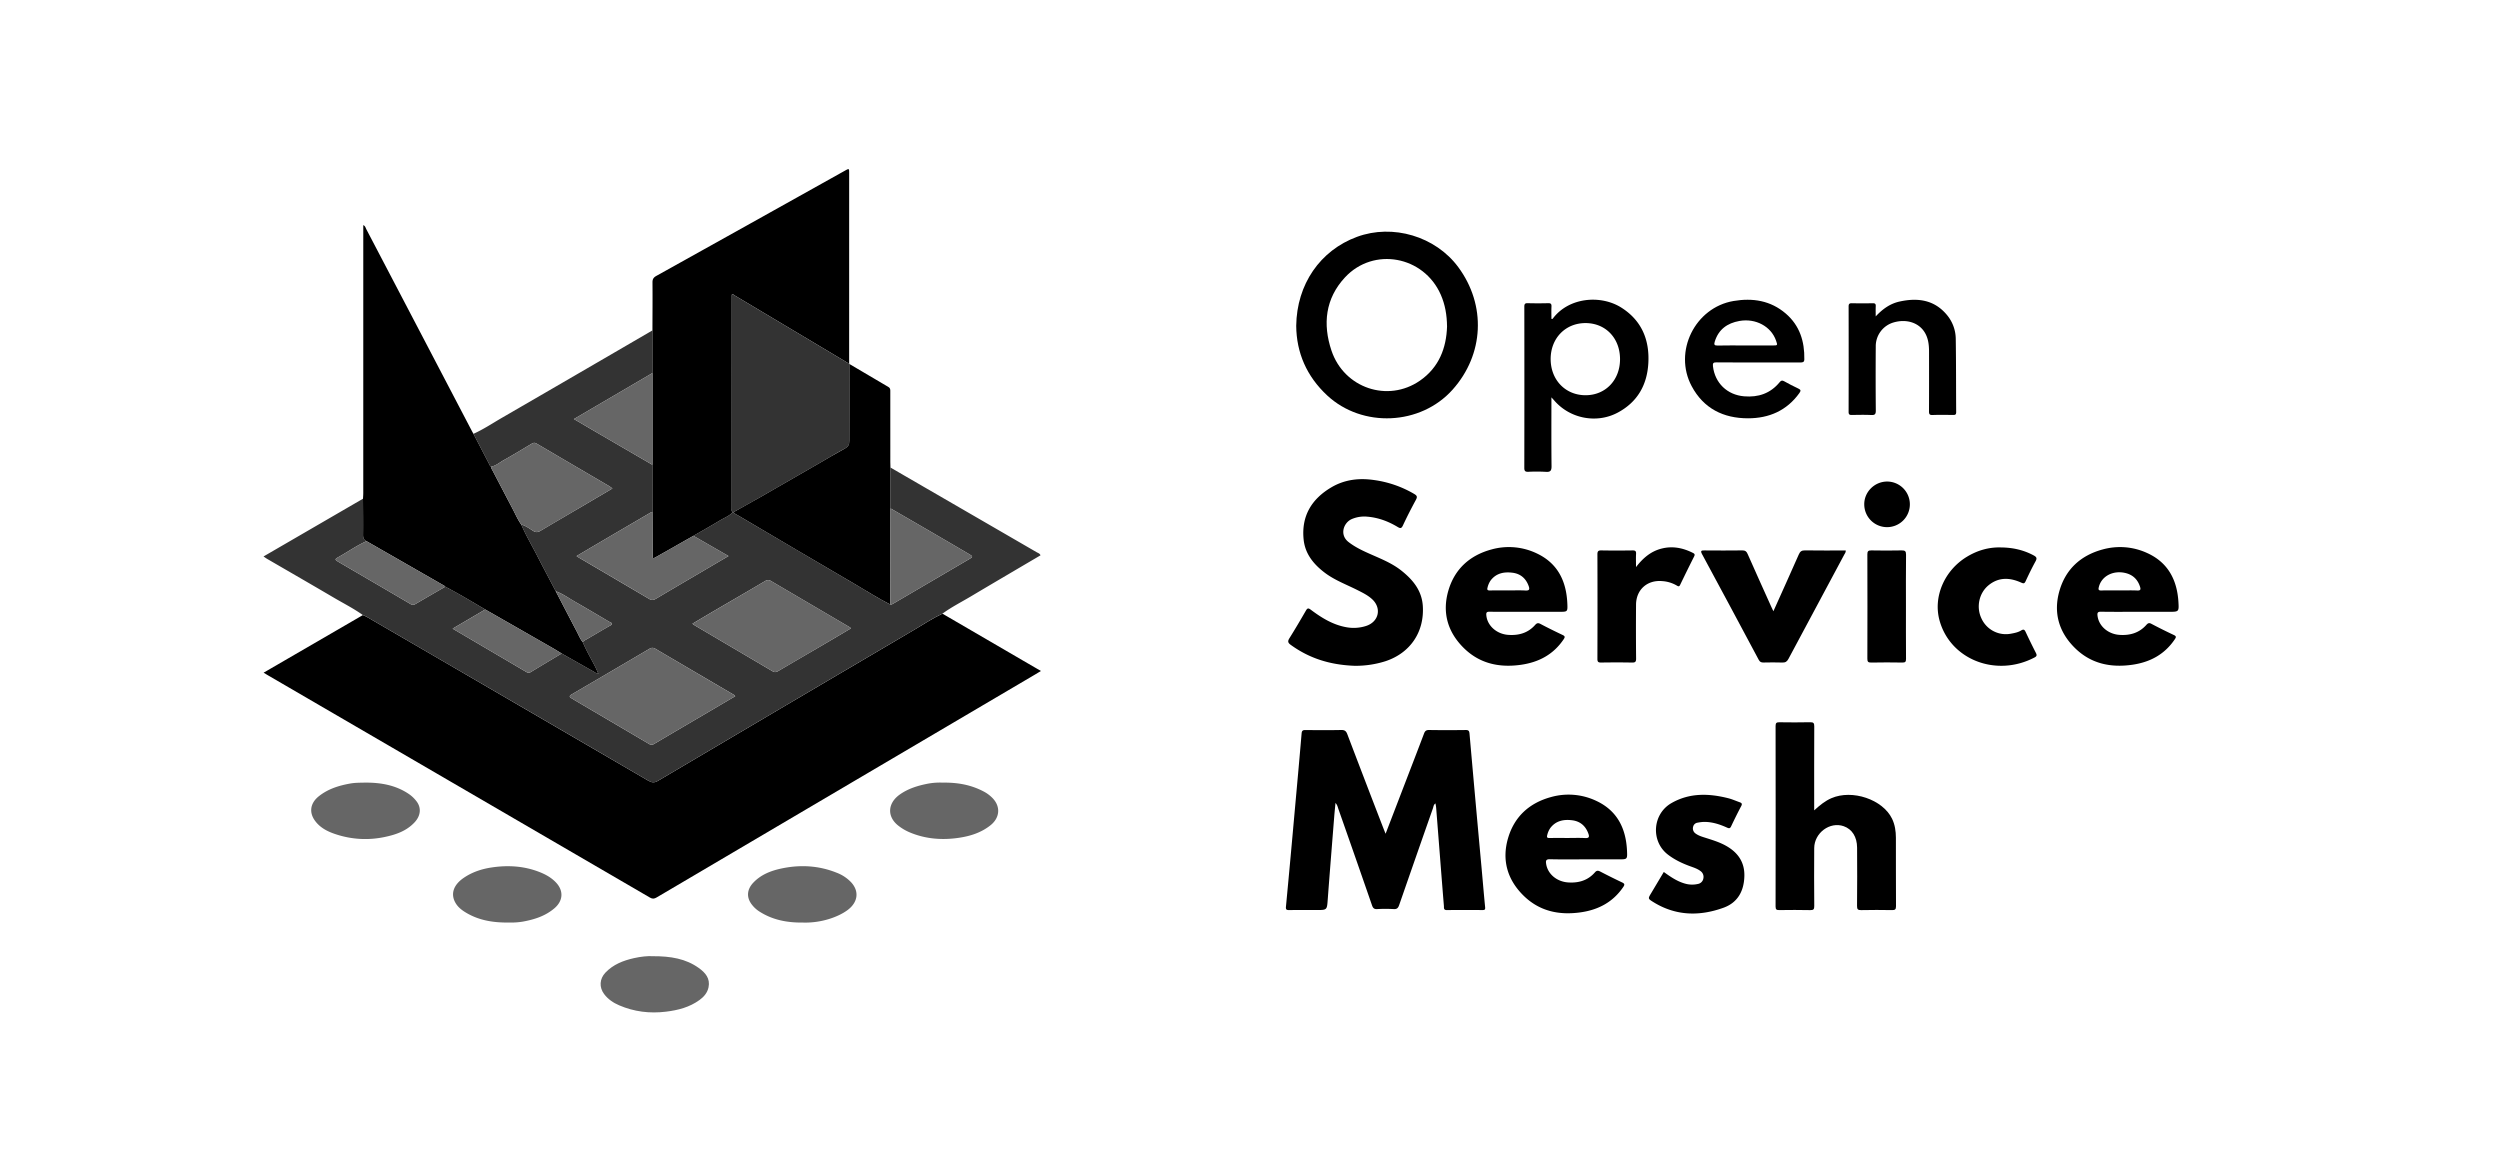 <svg id="Layer_1" data-name="Layer 1" xmlns="http://www.w3.org/2000/svg" viewBox="0 0 2805 1300"><defs><style>.cls-1{fill:#333;}.cls-2{fill:#666;}</style></defs><path d="M1057.424,688.526q45.249,26.353,90.498,52.704c6.464,3.764,12.938,7.508,20.011,11.612-2.256,1.363-4.132,2.522-6.032,3.642q-101.214,59.619-202.432,119.231-111.336,65.569-222.647,131.178c-2.671,1.576-4.609,1.924-7.562.204Q514.843,882.191,300.305,757.495c-1.285-.747-2.548-1.533-4.548-2.739,37.446-21.73,74.425-43.19,111.403-64.648,1.493.693,3.054,1.272,4.473,2.095Q461.63,721.22,511.598,750.287,619.524,813.065,727.403,875.924c3.832,2.236,6.742,2.576,10.811.172q143.327-84.699,286.845-169.074C1035.767,700.724,1046.139,693.82,1057.424,688.526Z"/><path class="cls-1" d="M1057.424,688.526c-11.285,5.295-21.657,12.198-32.365,18.496Q881.558,791.425,738.214,876.096c-4.069,2.405-6.98,2.064-10.811-.172Q619.559,813.004,511.598,750.287q-49.969-29.066-99.965-58.084c-1.419-.823-2.98-1.402-4.473-2.095-10.288-7.357-21.585-13.041-32.449-19.435-24.93-14.674-50.01-29.094-75.021-43.631-1.125-.654-2.172-1.442-4.03-2.687,37.564-21.802,74.599-43.296,111.633-64.791.055,13.478.229,26.957.08,40.432-.037,3.389.837,5.743,3.878,7.213-10.803,4.787-20.448,11.621-30.704,17.377-5.29,2.969-5.238,3.253-.129,6.242,26.765,15.659,53.588,31.22,80.296,46.975,2.358,1.391,3.783.887,5.778-.288,11-6.476,22.067-12.838,33.111-19.239,15.295,7.915,30.016,16.834,44.841,25.57-12.036,7.071-24.072,14.141-36.614,21.509,28.177,16.55,55.507,32.594,82.82,48.665,1.558.917,2.932,1.201,4.603.191q17.446-10.549,34.953-20.997,17.894,10.141,35.797,20.268c1.538.867,2.896,2.29,4.935,1.918-.042.59.192.714.686.404l-.538-.534c-1.019-2.255-1.96-4.548-3.069-6.757-4.685-9.332-10.148-18.271-14.12-27.963.997-1.651,2.743-2.353,4.287-3.262q12.661-7.456,25.384-14.809c1.146-.666,2.812-1.164,2.86-2.517.053-1.48-1.798-1.708-2.886-2.349-12.736-7.497-25.43-15.066-38.266-22.387-7.166-4.087-13.87-9.048-21.74-11.851-6.914-13.18-13.928-26.307-20.711-39.554-6.024-11.766-12.785-23.158-18.03-35.321,5.069,1.327,9.189,4.535,13.508,7.208,3.088,1.911,5.266,1.566,8.14-.149,14.561-8.691,29.231-17.199,43.853-25.788,12.156-7.141,24.299-14.306,36.891-21.722-1.616-1.133-2.753-2.055-4.001-2.786q-40.664-23.814-81.312-47.655c-2.193-1.293-3.672-.723-5.457.336-10.294,6.11-20.486,12.407-30.96,18.193-4.747,2.623-8.914,6.457-14.474,7.538-1.153-.544-1.483-1.701-2.007-2.707q-8.89-17.104-17.773-34.213c11.243-5.067,21.49-11.918,32.118-18.071q84.428-48.878,168.723-97.986.008,23.93.016,47.861c-29.185,17.09-58.37,34.18-88.151,51.619,10.332,6.045,19.912,11.673,29.514,17.264q29.307,17.064,58.632,34.095.01,26.408.019,52.815a5.528,5.528,0,0,0-1.44.378q-29.278,17.12-58.532,34.281c-8.258,4.846-16.49,9.737-25.208,14.888.883.626,1.268.945,1.694,1.195q39.998,23.487,79.979,47.004c2.701,1.594,4.84,1.203,7.371-.3,16.439-9.763,32.94-19.422,49.423-29.11,10.433-6.133,20.871-12.258,32.038-18.817-13.569-7.808-26.484-15.24-39.398-22.671,9.906-5.718,19.9-11.29,29.681-17.215,4.889-2.961,10.446-4.937,14.447-9.289l.434-.059.438.008c1.212,1.956,3.371,2.643,5.192,3.716q65.28,38.463,130.633,76.801c13.313,7.784,26.315,16.113,40.081,23.115,1.446.204,2.571-.602,3.702-1.263q42.375-24.786,84.717-49.63c4.556-2.679,4.469-3.061-.378-5.902q-19.995-11.724-40.015-23.406-23.898-13.894-47.847-27.7.001-22.905.001-45.81,55.049,31.874,110.098,63.748,26.985,15.624,53.956,31.272c1.524.887,3.468,1.333,4.324,3.466-26.205,15.44-52.452,30.802-78.586,46.355C1078.337,675.679,1067.356,681.244,1057.424,688.526Zm-232.475,92.614a9.051,9.051,0,0,0-1.363-1.445q-44.089-25.855-88.172-51.721a5.927,5.927,0,0,0-6.829.029q-43.396,25.559-86.897,50.94c-2.88,1.681-3.46,2.976-.148,4.672,1.032.528,1.964,1.247,2.966,1.836q41.704,24.507,83.381,49.058a5.358,5.358,0,0,0,6.321.003c20.447-12.122,40.974-24.108,61.472-36.144C805.392,792.665,815.092,786.942,824.949,781.14ZM954.643,705.107c-.413-.582-.543-.951-.801-1.102q-44.529-26.141-89.06-52.28c-2.298-1.352-4.004-1.153-6.342.233-18.598,11.022-37.321,21.832-55.985,32.743-8.414,4.919-16.781,9.918-25.592,15.131,1.292.898,2.054,1.504,2.886,1.994q43.627,25.71,87.25,51.426c2.379,1.406,4.174.828,6.403-.488,16.754-9.896,33.608-19.622,50.404-29.448C934.099,717.295,944.345,711.192,954.643,705.107Z"/><path d="M411.251,607.209c-3.041-1.471-3.915-3.824-3.878-7.213.149-13.475-.026-26.954-.08-40.432.102-2.154.292-4.308.292-6.462q.022-150.051.013-300.522c2.249.94,2.577,3.041,3.395,4.603Q470.057,369.982,529.044,482.822c.692,1.323,1.437,2.619,2.158,3.93q8.887,17.11,17.774,34.215c.523,1.007.854,2.164,2.006,2.706.022,1.757,1.076,3.102,1.838,4.561,7.307,13.982,14.572,27.988,21.949,41.933,3.256,6.155,5.966,12.614,10.026,18.332,5.245,12.163,12.006,23.555,18.03,35.321,6.782,13.247,13.797,26.375,20.711,39.554,7.835,15.034,15.626,30.09,23.533,45.086,2.157,4.09,3.824,8.472,6.828,12.089,3.971,9.692,9.435,18.631,14.12,27.963,1.109,2.209,2.051,4.503,3.069,6.757l-.153.133c-2.034.368-3.392-1.054-4.93-1.922q-17.916-10.102-35.797-20.268c-3.535-2.134-7.029-4.339-10.612-6.391q-37.56-21.515-75.15-42.976c-14.825-8.736-29.547-17.656-44.842-25.57a5.984,5.984,0,0,0-1.052-1.012Q454.91,632.222,411.251,607.209Z"/><path d="M732.06,418.559q-.008-23.931-.016-47.861c.047-17.966.209-35.934.048-53.898-.033-3.707,1.279-5.547,4.426-7.299Q842.367,250.577,948.103,191.452c4.608-2.573,4.665-2.552,4.665,2.909q-.004,106.563-.027,213.125c-1.793.001-3.048-1.199-4.45-2.035q-61.853-36.886-123.702-73.78c-1.034-.616-1.937-1.875-3.434-1.165a3.407,3.407,0,0,0-.1.552q-.031,119.775-.035,239.549c0,1.426-.469,3.057,1.109,4.088-4.001,4.352-9.558,6.328-14.447,9.289-9.781,5.924-19.775,11.497-29.681,17.216Q757.426,612.87,736.851,624.536c-4.566,2.587-4.589,2.579-4.611-2.831q-.096-23.677-.166-47.353-.01-26.408-.02-52.815Q732.057,470.047,732.06,418.559Z"/><path d="M1554.634,935.473c7.702-20.047,14.896-38.772,22.09-57.497,7.028-18.292,14.108-36.564,21.028-54.897,1.08-2.861,2.402-4.065,5.682-4.012,13.655.22,27.317.186,40.973.023,3.165-.038,4.102.805,4.389,4.072q6.634,75.582,13.574,151.136c1.317,14.583,2.531,29.175,3.961,43.746.259,2.639-.671,3.05-2.942,3.038-13.325-.071-26.653-.16-39.975.042-3.945.06-3.188-2.651-3.354-4.653-1.531-18.408-2.948-36.825-4.391-55.24q-2.145-27.373-4.293-54.746c-.129-1.628-.472-3.239-.742-5.027-2.228,1.314-2.207,3.539-2.83,5.31q-19.065,54.285-37.921,108.642c-1.127,3.259-2.418,4.825-6.178,4.595a155.564,155.564,0,0,0-18.477-.002c-3.554.207-4.777-1.204-5.856-4.323q-18.734-54.137-37.761-108.172c-.7-1.997-1.013-4.2-3.176-6.625-.509,5.374-1.015,10.053-1.386,14.743-2.471,31.187-4.998,62.37-7.324,93.568-.883,11.838-.662,11.854-12.602,11.854-10.161,0-20.322-.083-30.481.054-2.829.038-4.135-.263-3.808-3.718q4.938-52.179,9.572-104.386c2.715-29.993,5.467-59.984,7.996-89.993.286-3.394,1.509-3.938,4.497-3.906,13.324.14,26.654.226,39.974-.044,3.808-.077,5.465,1.157,6.792,4.646q20.186,53.082,40.678,106.049C1552.923,931.258,1553.543,932.752,1554.634,935.473Z"/><path class="cls-1" d="M822.128,574.695c-1.578-1.032-1.109-2.662-1.109-4.088q-.006-119.775.035-239.549a3.407,3.407,0,0,1,.1-.552c1.497-.71,2.401.549,3.434,1.165q61.861,36.873,123.702,73.78c1.402.836,2.658,2.036,4.45,2.035a1.713,1.713,0,0,1,.25.896c-.034,28.762-.117,57.525-.041,86.287.01,3.881-.993,6.393-4.657,8.385-10.491,5.704-20.734,11.862-31.084,17.825q-32.13,18.511-64.278,36.988C843.005,563.55,832.98,569.058,823,574.645l-.438-.008Z"/><path d="M823,574.645c9.98-5.587,20.005-11.095,29.93-16.776q32.18-18.422,64.278-36.988c10.35-5.963,20.593-12.121,31.084-17.825,3.665-1.993,4.668-4.504,4.657-8.385-.076-28.762.008-57.524.041-86.287,14.587,8.62,29.146,17.289,43.789,25.811,2.453,1.428,2.143,3.453,2.143,5.575q.004,39.409.009,78.818c.001,1.992.101,3.985.155,5.977q-.001,22.906-.001,45.811-.09,53.952-.18,107.902c-13.765-7.002-26.768-15.331-40.081-23.115q-65.409-38.244-130.633-76.801C826.371,577.288,824.212,576.601,823,574.645Z"/><path d="M1454.351,365.536c.597-46.587,26.849-84.549,68.184-99.796,40.193-14.826,88.06-.545,113.566,33.883,31.608,42.664,29.06,98.058-6.328,137.606-35.929,40.152-101.236,43.105-140.657,6.454C1466.026,422.217,1454.616,395.726,1454.351,365.536Zm169.232.956c-.144-13.298-2.208-24.812-7.017-35.803-19.029-43.499-75.436-54.071-107.579-19.37-21.958,23.705-25.042,52.323-15.075,82.05,14.129,42.142,63.275,58.657,99.269,33.725C1614.63,412.237,1622.808,390.372,1623.583,366.492Z"/><path d="M1519.793,747.023c-28.055-1.041-51.044-8.608-71.618-23.517-3.348-2.426-3.462-4.179-1.386-7.501,6.341-10.151,12.431-20.464,18.403-30.837,1.646-2.859,2.701-3.167,5.463-1.095,12.177,9.133,25.026,17.112,40.376,19.743a45.164,45.164,0,0,0,21.713-1.501c14.376-4.646,17.749-20.023,6.653-30.146-4.726-4.311-10.416-7.088-16.059-9.947-12.584-6.376-25.989-11.235-37.329-19.917-12.294-9.413-21.672-20.939-23.327-36.863-2.746-26.422,8.959-45.658,31.296-58.765,14.624-8.581,30.682-10.505,47.301-8.13a121.445,121.445,0,0,1,45.426,15.64c3.006,1.786,3.854,3.089,2.034,6.448-5.142,9.493-10.09,19.107-14.649,28.891-1.737,3.728-3.103,3.423-6.119,1.614-10.379-6.224-21.524-10.403-33.706-11.422a35.787,35.787,0,0,0-17.569,2.673c-9.146,3.975-14.082,17.594-3.697,25.712,6.761,5.286,14.324,9.008,22.06,12.496,12.866,5.801,26.166,10.764,37.387,19.698,12.914,10.281,22.887,22.35,23.966,39.712,1.813,29.203-14.177,52.73-41.977,61.885A110.138,110.138,0,0,1,1519.793,747.023Z"/><path d="M2035.52,909.232c6.536-5.966,12.317-10.623,19.269-13.648,23.401-10.183,57.682,1.388,68.102,23.023,3.259,6.767,4.291,13.966,4.312,21.326.074,25.63-.049,51.261.116,76.891.024,3.658-1.197,4.354-4.534,4.298-11.486-.191-22.981-.236-34.465.02-3.726.083-4.743-.869-4.71-4.655q.288-32.701.058-65.407c-.066-12.135-5.61-20.763-15.012-24.08-15.453-5.452-32.979,7.436-33.099,24.572q-.227,32.453.054,64.907c.031,3.68-.795,4.763-4.603,4.67-11.483-.281-22.977-.178-34.465-.048-2.942.033-4.342-.32-4.335-3.915q.178-101.357.01-202.714c-.005-3.445,1.161-4.131,4.289-4.089,11.487.157,22.982.238,34.465-.036,3.834-.091,4.654,1.052,4.635,4.73-.155,29.957-.087,59.915-.087,89.873Z"/><path d="M1740.697,445.822c0,26.595-.164,51.87.134,77.14.062,5.252-1.328,6.816-6.517,6.438a177.762,177.762,0,0,0-19.481-.043c-3.375.126-4.566-.725-4.559-4.351q.165-90.417.018-180.834c-.004-2.998.694-4.09,3.87-3.998,7.657.222,15.328.195,22.986.009,2.896-.07,3.732.886,3.605,3.69-.21,4.63-.057,9.275-.057,13.805,1.01.585,1.426-.07,1.789-.547,17.985-23.602,53.605-26.636,76.791-11.9,22.658,14.401,31.642,36.129,30.151,62.291-1.394,24.463-12.232,43.603-34.279,55.396-23.57,12.607-53.383,6.906-71.001-13.249C1743.292,448.691,1742.411,447.732,1740.697,445.822Zm76.978-42.932c-.04-23.576-16.27-40.446-38.862-40.391-22.56.054-39.047,17.172-38.975,40.466.073,23.337,16.571,40.433,39.066,40.481C1801.39,443.494,1817.714,426.418,1817.675,402.89Z"/><path d="M1780.018,964.193c-13.656 0-27.317.218-40.965-.123-4.515-.113-4.809,1.721-4.284,5.194,1.724,11.396,11.992,19.98,24.657,20.827,11.807.79,22.119-2.193,30.092-11.307,1.915-2.19,3.502-2.183,5.948-.908q12.152,6.335,24.539,12.213c2.863,1.355,3.119,2.42,1.313,5.081-11.507,16.945-27.848,25.612-47.728,28.457-24.609,3.523-46.894-1.344-64.833-19.384-17.743-17.842-23.764-39.571-16.744-63.744,7.04-24.24,23.913-39.553,48.115-46.167a72.563,72.563,0,0,1,51.164,4.375c23.471,11.073,33.081,31.063,34.222,55.944.437,9.533.263,9.541-9.025,9.541Zm-21.015-23.981c6.47,0,12.954-.258,19.406.09,4.375.236,5.119-1.18,3.735-5.015-3.112-8.618-9.171-13.814-18.142-14.942-9.447-1.187-18.252.435-24.525,8.649a23.143,23.143,0,0,0-3.528,8.156c-.682,2.471.196,3.155,2.65,3.107C1745.398,940.125,1752.201,940.211,1759.003,940.212Z"/><path d="M2398.821,686.446c-13.823 0-27.647.148-41.466-.095-3.859-.068-4.336,1.325-3.928,4.608,1.438,11.553,11.809,20.508,24.673,21.381,11.801.802,22.088-2.182,30.139-11.233,1.589-1.787,2.934-2.586,5.473-1.247q12.562,6.623,25.423,12.672c3.019,1.422,2.381,2.671.932,4.823-11.439,16.984-27.791,25.657-47.676,28.516-24.608,3.537-46.897-1.306-64.851-19.327-17.757-17.823-23.804-39.544-16.807-63.728,7.017-24.252,23.888-39.552,48.069-46.221a72.692,72.692,0,0,1,50.733,4.101c23.125,10.646,33.158,30.137,34.658,54.65.678,11.085.422,11.101-10.401,11.101ZM2377.781,662.465c6.802,0,13.613-.21,20.403.084,3.668.159,3.814-1.441,2.972-4.092-2.68-8.438-8.236-13.74-16.981-15.66-13.629-2.991-26.22,3.789-29.243,15.683-.721,2.837-.652,4.209,2.944,4.062C2364.501,662.272,2371.145,662.465,2377.781,662.465Z"/><path d="M1712.745,686.446c-13.823 0-27.646.103-41.467-.077-3.212-.042-3.901.895-3.626,3.957,1.048,11.688,11.55,21.085,24.605,22.003,11.786.829,22.122-2.072,30.169-11.136,1.792-2.018,3.254-2.566,5.898-1.164,8.217,4.357,16.573,8.463,24.979,12.447,2.768,1.312,2.722,2.415,1.139,4.772-11.535,17.173-28.057,25.872-48.121,28.681-24.619,3.446-46.874-1.528-64.746-19.648-17.529-17.771-23.482-39.346-16.588-63.339,6.974-24.271,23.808-39.622,47.977-46.315a72.504,72.504,0,0,1,51.182,4.242c23.686,11.106,33.337,31.247,34.409,56.337.394,9.233.241,9.24-8.839,9.24Q1731.23,686.446,1712.745,686.446ZM1692.046,662.465c6.47,0,12.955-.262,19.406.091,4.411.241,5.083-1.229,3.714-5.027-3.109-8.621-9.178-13.809-18.149-14.932-9.448-1.183-18.252.441-24.52,8.662a23.213,23.213,0,0,0-3.524,8.158c-.689,2.493.236,3.139,2.667,3.093C1678.44,662.38,1685.244,662.465,1692.046,662.465Z"/><path d="M1989.746,685.824c9.786-21.798,19.247-42.657,28.464-63.624,1.468-3.341,3.085-4.727,6.905-4.666,15.258.246,30.523.101,45.815.101.207,2.161-1.024,3.447-1.774,4.849q-31.275,58.427-62.537,116.86c-1.675,3.15-3.512,4.148-6.898,4.031-6.984-.241-13.983-.161-20.973-.026-2.554.05-4.095-.499-5.443-3.028q-31.64-59.364-63.593-118.561c-2.122-3.932-.71-4.211,2.814-4.179,14.15.128,28.302.151,42.451-.022,3.177-.039,4.576,1.064,5.839,3.933,8.694,19.749,17.613,39.399,26.465,59.079C1987.946,682.053,1988.659,683.512,1989.746,685.824Z"/><path d="M1972.458,406.65c-15.486 0-30.973.102-46.457-.078-3.489-.041-4.495.719-4.069,4.374,2.195,18.842,15.991,32.12,34.939,33.72,16.042,1.354,29.566-3.243,39.931-15.869,1.504-1.832,2.7-2.323,4.941-1.067q7.819,4.385,15.947,8.211c2.843,1.338,3.125,2.395,1.226,5.046-14.166,19.77-34.067,28.334-57.607,28.351-27.66.02-49.897-11.016-63.272-36.073-20.691-38.765,3.709-88.198,47.027-95.556,21.392-3.633,41.564-.525,58.587,14.121,15.648,13.463,21.147,31.247,20.795,51.33-.059,3.377-1.901,3.542-4.531,3.529C2004.096,406.611,1988.277,406.65,1972.458,406.65Zm-14.421-19.037q15.462,0,30.924-.002c5.633-.004,5.633-.013,3.766-5.418-5.51-15.952-22.909-25.328-41.106-22.074-13.662,2.443-23.494,9.482-27.685,23.26-.929,3.055-.634,4.417,3.18,4.322C1937.417,387.444,1947.729,387.613,1958.037,387.614Z"/><path d="M1866.78,978.347c7.659,5.547,15.053,10.626,23.885,13.072a28.631,28.631,0,0,0,14.305.396,7.509,7.509,0,0,0,6.232-6.345,7.989,7.989,0,0,0-3.425-8.269c-3.249-2.415-7.053-3.708-10.802-5.048-9.133-3.265-17.851-7.36-25.562-13.28-19.456-14.937-17.421-45.539,3.93-57.784,20.374-11.685,41.977-10.99,63.864-5.456,4.325,1.094,8.448,2.979,12.676,4.468,2.248.792,3.153,1.729,1.774,4.328-3.97,7.483-7.723,15.087-11.345,22.745-1.191,2.518-2.402,2.385-4.601,1.392-8.391-3.792-17.072-6.599-26.435-6.364a42.862,42.862,0,0,0-6.411.817,5.907,5.907,0,0,0-5.199,4.723,6.873,6.873,0,0,0,2.783,7.477c3.421,2.503,7.439,3.638,11.395,4.891,7.763,2.46,15.544,4.845,22.712,8.852,13.268,7.417,20.967,18.273,20.631,33.855-.359,16.628-7.269,29.791-23.29,35.616-27.092,9.85-53.83,9.283-79.051-6.429-5.922-3.689-5.836-3.827-2.377-9.634C1857.22,994.4,1861.967,986.428,1866.78,978.347Z"/><path d="M2104.54,355.026c7.941-8.564,16.483-14.469,26.958-16.735,20.068-4.343,38.51-2.047,52.662,14.738a42.481,42.481,0,0,1,10.191,27.045c.44,27.45.279,54.91.483,82.365.021,2.895-1.254,3.178-3.574,3.15-7.658-.093-15.325-.242-22.972.058-3.553.139-3.967-1.274-3.952-4.28.107-22.299.075-44.598.048-66.898-.009-7.733-.889-15.334-5.184-22.02-6.774-10.546-20.204-14.705-34.176-10.784a27.747,27.747,0,0,0-20.422,27.013q-.253,35.943.052,71.889c.041,4.254-1.127,5.29-5.214,5.087-7.142-.355-14.315-.181-21.472-.055-2.544.045-3.838-.291-3.83-3.399q.154-59.159.011-118.319c-.006-2.853.863-3.702,3.676-3.642q11.733.248,23.473-.001c2.735-.059,3.419.955,3.288,3.47C2104.406,347.121,2104.54,350.552,2104.54,355.026Z"/><path d="M2245.028,614.223c13.017.103,25.376,2.757,36.915,9.034,3.154,1.716,3.772,3.18,1.955,6.489-3.995,7.276-7.628,14.762-11.119,22.296-1.293,2.791-2.285,2.868-5.03,1.629-12.646-5.707-25.135-6.365-36.568,2.972-10.735,8.767-14.026,24.501-8.033,37.161a30.075,30.075,0,0,0,33.321,17.157c3.942-.707,7.923-1.516,11.347-3.625,2.878-1.773,3.863-.618,5.053,1.923q5.493,11.733,11.392,23.274c1.186,2.333,1.231,3.693-1.38,5.073-42.827,22.63-94.387,2.749-106.667-41.257-7.398-26.511,5.235-56.153,30.423-71.517C2218.421,617.644,2231.146,613.835,2245.028,614.223Z"/><path d="M1835.604,636.292c8.015-10.459,16.79-17.651,28.337-20.691,12.518-3.296,24.375-.912,35.727,4.869,1.914.975,2.102,1.989,1.128,3.92q-7.962,15.789-15.627,31.727c-1.011,2.1-1.882,2.054-3.692.942a37.093,37.093,0,0,0-16.527-5.056c-16.727-1.465-29.185,9.565-29.309,26.41q-.223,30.205.066,60.413c.042,3.856-1.077,4.643-4.706,4.567-11.484-.242-22.978-.187-34.465-.025-3.095.044-4.25-.583-4.238-4.018q.194-58.666.008-117.332c-.01-3.469.921-4.522,4.437-4.458,11.652.213,23.312.18,34.965.013,3.014-.043,4.153.691,3.963,3.858C1835.405,625.87,1835.604,630.339,1835.604,636.292Z"/><path class="cls-2" d="M409.813,878.086c17.572-.07,34.362,2.809,49.234,12.997a36.76,36.76,0,0,1,8.243,7.928c5.635,7.288,4.784,16.162-2.02,23.531-9.015,9.764-20.912,13.882-33.398,16.507a104.508,104.508,0,0,1-52.165-2.086c-10.077-3.022-19.795-7.181-26.275-16.079-7.065-9.702-5.134-20.015,4.352-27.539,10.36-8.217,22.4-11.943,35.141-14.223C398.546,878.116,404.165,878.212,409.813,878.086Z"/><path class="cls-2" d="M900.902,1035.112c-18.281.22-34.795-3.101-49.621-12.883a32.77,32.77,0,0,1-7.599-7.149c-6.356-8.042-5.748-17.032,1.476-24.68,8.592-9.095,19.749-13.429,31.541-15.942,21.069-4.49,41.882-3.359,62.057,4.738A43.683,43.683,0,0,1,955.205,990.174c9.182,10.202,7.186,22.416-4.171,30.879C940.795,1028.684,921.731,1035.781,900.902,1035.112Z"/><path class="cls-2" d="M732.368,1072.856c20.193-.064,37.064,2.764,51.709,13.249,7.238,5.182,12.993,11.677,10.902,21.672-1.285,6.139-5.179,10.649-10.159,14.259-11.217,8.131-24.041,11.421-37.597,13.073-18.219,2.219-35.722.084-52.557-7.162-6.61-2.845-12.481-6.777-16.884-12.676-5.65-7.569-5.148-17.008,1.549-24.036,8.72-9.15,19.934-13.481,31.926-16.202C719.06,1073.264,726.966,1072.476,732.368,1072.856Z"/><path class="cls-2" d="M571.451,1035.098c-19.181.243-34.961-2.753-49.279-11.52-4.252-2.604-8.144-5.668-10.815-10.055-6.072-9.974-2.951-20.354,8.72-28.413,9.481-6.547,20.206-10.113,31.432-11.803,17.958-2.704,35.74-1.769,52.91,4.762,7.179,2.731,13.849,6.284,19.294,11.987,8.894,9.315,8.196,20.682-1.729,29.098-10.252,8.693-22.421,12.526-35.296,14.877A80.635,80.635,0,0,1,571.451,1035.098Z"/><path class="cls-2" d="M1057.865,878.117c17.309-.275,32.12,2.696,45.949,10.012a38.959,38.959,0,0,1,9.928,7.436c9.183,9.545,8.045,22.022-2.333,30.323-10.361,8.288-22.47,12.143-35.195,14.065-18.848,2.847-37.402,1.52-55.236-5.918a55.281,55.281,0,0,1-13.286-7.821c-12.744-10.186-11.795-25.249,2.15-34.968,9.459-6.593,20.252-9.859,31.418-12.004A74.108,74.108,0,0,1,1057.865,878.117Z"/><path d="M2138.474,680.349c0,19.642-.079,39.285.078,58.925.026,3.287-.885,4.158-4.132,4.103-11.654-.195-23.318-.234-34.97.016-3.667.079-4.279-1.178-4.269-4.507q.169-58.426-0-116.853c-.01-3.448.883-4.543,4.421-4.474,11.32.22,22.652.243,33.971-.008,3.837-.085,5.052.826,5.004,4.872C2138.348,641.729,2138.474,661.04,2138.474,680.349Z"/><path d="M2117.399,540.287a25.587,25.587,0,1,1-25.705,25.722C2091.529,552.001,2103.21,540.313,2117.399,540.287Z"/><path class="cls-2" d="M824.949,781.14c-9.856,5.803-19.556,11.526-29.268,17.228-20.498,12.036-41.025,24.022-61.472,36.144a5.358,5.358,0,0,1-6.321-.003q-41.634-24.624-83.381-49.058c-1.002-.589-1.935-1.308-2.966-1.836-3.312-1.696-2.732-2.991.148-4.672q43.497-25.387,86.897-50.94a5.927,5.927,0,0,1,6.829-.029q44.041,25.937,88.172,51.721A9.051,9.051,0,0,1,824.949,781.14Z"/><path class="cls-2" d="M954.643,705.107c-10.299,6.085-20.544,12.188-30.837,18.21-16.796,9.826-33.65,19.552-50.404,29.448-2.229,1.316-4.023,1.894-6.403.488q-43.6-25.756-87.25-51.426c-.831-.49-1.594-1.097-2.886-1.994,8.811-5.213,17.178-10.212,25.592-15.131,18.664-10.911,37.387-21.721,55.985-32.743,2.339-1.386,4.044-1.585,6.342-.233q44.504,26.184,89.06,52.28C954.101,704.156,954.231,704.526,954.643,705.107Z"/><path class="cls-2" d="M584.795,588.5c-4.06-5.718-6.769-12.177-10.026-18.332-7.378-13.945-14.642-27.951-21.949-41.933-.763-1.46-1.816-2.805-1.838-4.561,5.561-1.079,9.728-4.913,14.475-7.536,10.474-5.786,20.666-12.083,30.96-18.193,1.785-1.06,3.264-1.629,5.457-.336q40.591,23.938,81.312,47.655c1.248.731,2.385,1.653,4.001,2.786-12.592,7.415-24.734,14.581-36.891,21.722-14.622,8.589-29.292,17.097-43.853,25.788-2.873,1.715-5.052,2.06-8.14.149C593.984,593.035,589.863,589.826,584.795,588.5Z"/><path class="cls-2" d="M732.074,574.351q.081,23.677.166,47.353c.022,5.41.046,5.418,4.611,2.831q20.578-11.661,41.149-23.335c12.915,7.43,25.83,14.862,39.399,22.67-11.167,6.558-21.605,12.684-32.038,18.817-16.483,9.689-32.984,19.347-49.423,29.11-2.531,1.503-4.67,1.894-7.371.3q-39.943-23.58-79.979-47.004c-.426-.25-.811-.569-1.694-1.195,8.718-5.151,16.95-10.042,25.208-14.888q29.251-17.165,58.532-34.281A5.528,5.528,0,0,1,732.074,574.351Z"/><path class="cls-2" d="M998.906,678.277q.09-53.95.18-107.902,23.926,13.845,47.847,27.699,20.038,11.65,40.015,23.406c4.847,2.842,4.934,3.224.378,5.902q-42.32,24.881-84.717,49.63C1001.478,677.675,1000.353,678.481,998.906,678.277Z"/><path class="cls-2" d="M732.06,418.559q-.003,51.489-.005,102.978-29.317-17.046-58.632-34.095c-9.602-5.591-19.182-11.219-29.514-17.264C673.689,452.739,702.874,435.649,732.06,418.559Z"/><path class="cls-2" d="M544.445,683.847q37.579,21.482,75.15,42.976c3.582,2.052,7.076,4.257,10.612,6.391q-17.483,10.488-34.953,20.998c-1.671,1.011-3.045.726-4.603-.191-27.313-16.071-54.643-32.115-82.82-48.665C520.373,697.988,532.409,690.918,544.445,683.847Z"/><path class="cls-2" d="M411.251,607.209q43.654,25.021,87.3,50.056a5.984,5.984,0,0,1,1.052,1.012c-11.044,6.4-22.111,12.762-33.11,19.238-1.995,1.174-3.42,1.678-5.778.288-26.708-15.756-53.531-31.316-80.296-46.975-5.109-2.989-5.162-3.273.129-6.242C390.803,618.83,400.449,611.996,411.251,607.209Z"/><path class="cls-2" d="M653.897,720.55c-3.004-3.617-4.671-7.999-6.828-12.089-7.907-14.995-15.698-30.052-23.533-45.086,7.87,2.803,14.573,7.763,21.74,11.851,12.836,7.322,25.531,14.891,38.266,22.387,1.089.641,2.939.87,2.886,2.349-.048,1.353-1.714,1.851-2.86,2.517q-12.705,7.381-25.384,14.809C656.64,718.197,654.894,718.899,653.897,720.55Z"/><path d="M671.086,755.271l.538.534c-.495.31-.729.186-.686-.404C670.933,755.404,671.086,755.271,671.086,755.271Z"/></svg>